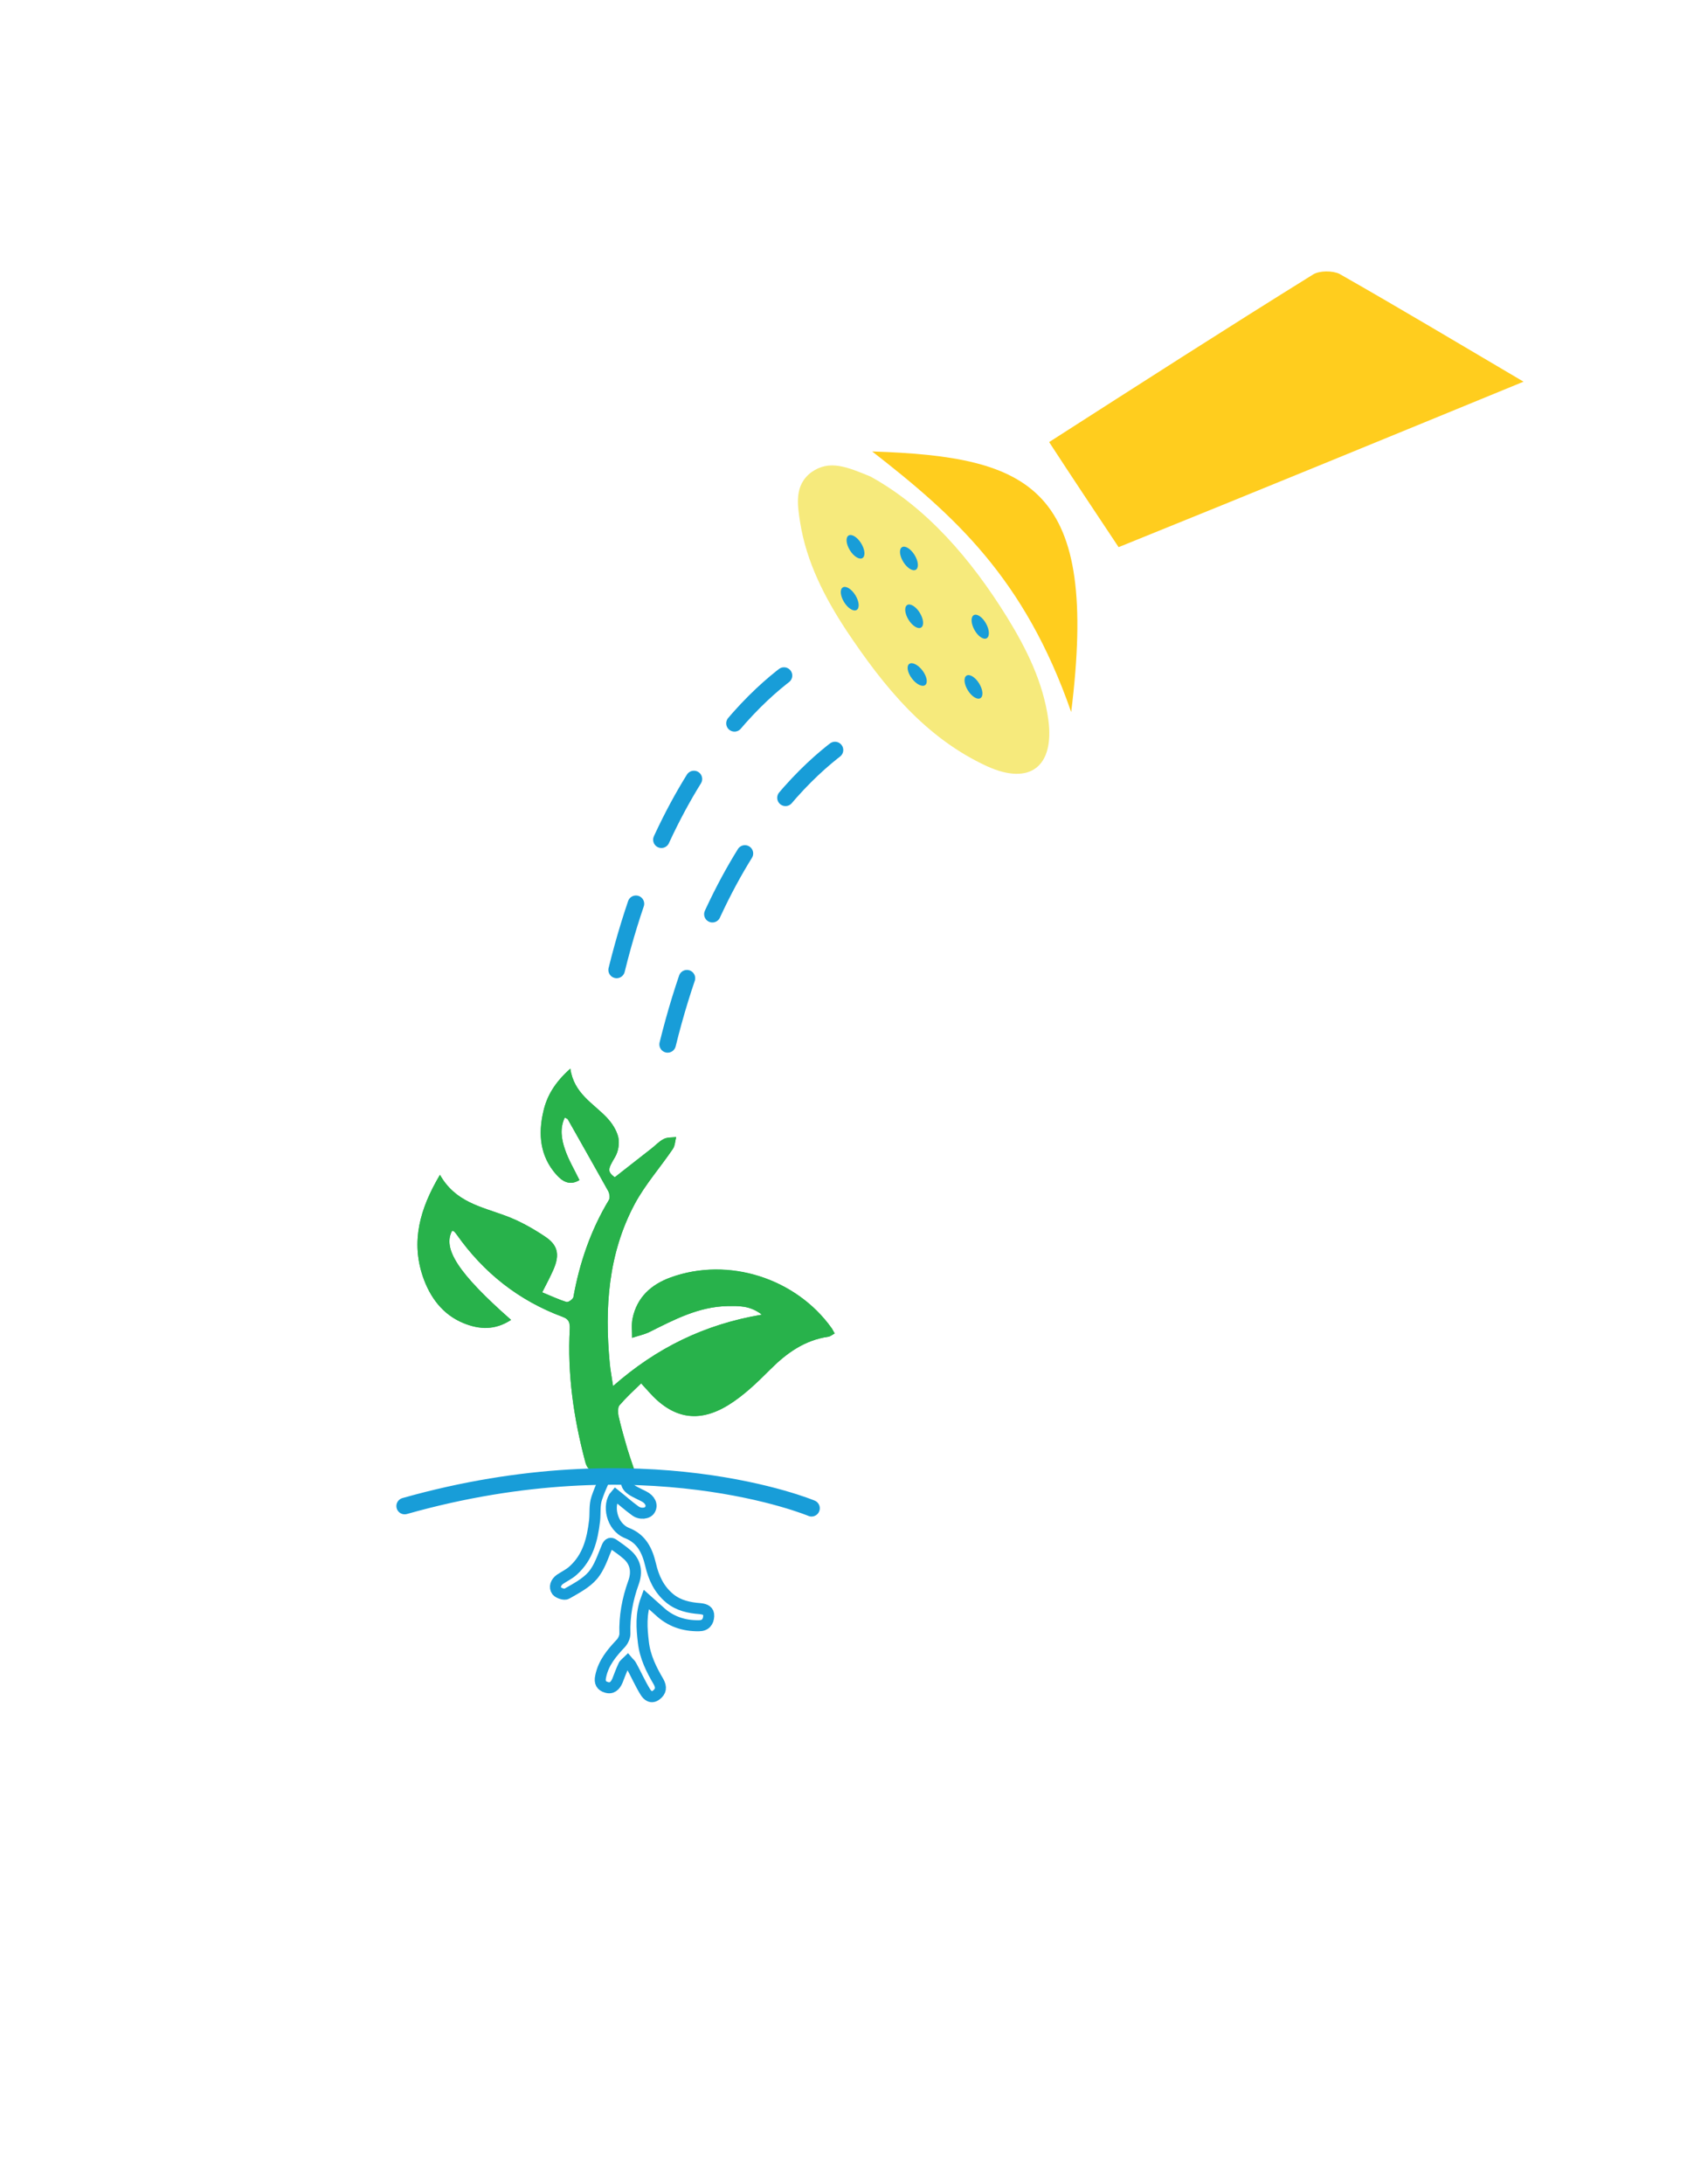 <?xml version="1.0" encoding="utf-8"?>
<!-- Generator: Adobe Illustrator 18.1.0, SVG Export Plug-In . SVG Version: 6.00 Build 0)  -->
<svg version="1.1" id="Layer_1" xmlns="http://www.w3.org/2000/svg" xmlns:xlink="http://www.w3.org/1999/xlink" x="0px" y="0px"
	 viewBox="1905.8 0 612 792" enable-background="new 1905.8 0 612 792" xml:space="preserve">
<path fill="#FFCD1E" d="M2311.6,198.4c-8.9-13.4-16.8-25.2-25.2-38.1c32.3-20.7,63.9-41,95.8-60.8c2.3-1.4,7-1.4,9.5-0.2
	c22.5,12.8,44.7,26.1,66.8,39.1C2411.5,157.7,2362.1,178,2311.6,198.4z"/>
<path fill="#FFCD1E" d="M2222.2,163.7c58.3,1.9,82.3,13.2,72.2,94.5C2277.5,209.6,2252,186.9,2222.2,163.7z"/>
<g id="Sti8BZ_4_">
	<g>
		<path fill="#F6EA7C" d="M2221.6,172.8c20.3,11.2,36.4,29.8,49.6,51.1c7,11.4,13,23.4,14.9,37c2.3,17-6.6,24-22.1,17
			c-22.5-10.3-37.6-29-51.1-49.2c-7.9-12-14.5-24.8-16.8-39.1c-1-6.4-2.3-13.7,4.1-18.4C2206.7,166.6,2213.1,169.3,2221.6,172.8z"/>
	</g>
</g>
<g>
	<path fill="none" stroke="#189CD8" stroke-width="4" stroke-linecap="round" stroke-miterlimit="10" d="M2133.7,534.5
		c-2.1,4.9,1,5.7,5.7,8.1c2.2,1.1,3.2,3.1,2.2,4.8c-0.8,1.5-3.6,1.8-5.4,0.4c-2.5-1.8-4.7-3.8-7.1-5.7c-3,3.4-1.6,11.5,4.2,13.8
		c5.3,2.1,7.3,6.4,8.5,11.4c1.1,4.8,3.1,9.1,7,12.3c3.2,2.6,7,3.4,11,3.7c1.9,0.2,3.2,0.8,3.1,2.7c-0.1,2.1-1.2,3.5-3.5,3.5
		c-5.6,0.1-10.5-1.6-14.5-5.4c-1.5-1.3-2.9-2.6-4.7-4.2c-2,5.4-1.6,10.5-1,15.6c0.6,5.3,2.9,9.9,5.5,14.3c1.1,2,0.9,3.5-0.8,4.8
		c-1.8,1.4-3.2,0.2-4-1.1c-1.9-3.1-3.3-6.3-5-9.4c-0.3-0.7-0.9-1.1-1.4-1.7c-0.5,0.5-1.3,1-1.5,1.6c-0.8,1.7-1.5,3.6-2.2,5.4
		c-0.8,1.9-2.1,3.1-4.1,2.4c-1.7-0.5-2.5-1.7-2-3.9c1-5,4.1-8.6,7.4-12.1c0.8-0.9,1.4-2.3,1.4-3.4c-0.2-6.3,0.9-12.4,3.1-18.5
		c1.4-3.8,0.9-7.5-2.4-10.3c-1.5-1.3-3.2-2.5-4.8-3.6c-1-0.7-1.8-0.5-2.4,0.9c-1.5,3.5-2.7,7.5-5.2,10.4c-2.4,2.8-6.1,4.7-9.4,6.6
		c-0.8,0.5-2.9-0.2-3.6-1c-1-1.4-0.4-3.1,1.1-4.2c1.6-1.1,3.4-1.9,4.8-3.2c5.4-4.8,7-11.3,7.8-18.1c0.3-2.7-0.1-5.6,0.8-8.2
		c1.4-4.2,3.4-8.1,5.2-12.1c0.7-1.5,1.3-3,1.9-4.6c-0.6-0.2-0.8-0.3-0.9-0.3"/>
</g>
<g id="Mv3MGU.tif_4_">
	<g>
		<path fill="#28B24B" d="M2065.4,426c-7.4,12.4-10.5,24.2-6.2,36.9c2.6,7.6,7.2,13.8,14.8,16.9c5.8,2.4,11.5,2.6,17.2-1.2
			c-19.1-16.7-24.9-25.7-21.4-32.3c0.2,0.1,0.6,0.1,0.7,0.2c0.4,0.3,0.7,0.7,1,1.2c9.8,13.9,22.5,23.9,38.4,29.8
			c2.3,0.8,2.6,2.1,2.6,4.4c-0.9,16.3,1.4,32.3,5.6,48.1c0.2,1,0.9,2.5,1.6,2.7c5.6,1.8,11.4,3.3,17.9,5.2c-1.7-5-3.1-8.8-4.2-12.5
			c-1.2-4-2.3-7.9-3.2-11.9c-0.2-1.2-0.3-3.1,0.3-3.9c2.4-2.8,5.1-5.3,7.9-8c1.2,1.3,2,2.1,2.7,3c8.5,9.7,17.9,11.7,28.9,4.9
			c5.6-3.5,10.5-8.2,15.2-12.9c6-6,12.5-10.6,21.1-11.9c0.7-0.1,1.5-0.7,2.3-1.2c-0.5-0.8-0.7-1.4-1.1-1.9
			c-12.9-18.1-37.6-25.9-58.4-18.4c-7,2.6-12.2,7.2-13.8,14.8c-0.5,2.3-0.1,4.8-0.2,7.1c2.1-0.7,4.3-1.2,6.3-2.1
			c9-4.5,17.9-9.2,28.3-9.4c4-0.1,8.1-0.3,12.5,3.1c-20.8,3.5-38.3,12.1-54,25.9c-0.5-3.5-1-5.9-1.2-8.3c-1.9-20-0.6-39.7,9.1-57.8
			c3.8-7.1,9.2-13.2,13.8-19.9c0.8-1.2,0.8-2.8,1.2-4.3c-1.5,0.2-3.2,0.1-4.5,0.7c-1.8,0.9-3.2,2.6-4.9,3.8
			c-4.3,3.3-8.5,6.7-12.9,10.1c-2.7-2.1-2.6-2.9,0.1-7.3c1.2-2,1.7-4.9,1.2-7.2c-0.6-2.6-2.3-5.2-4.2-7.2
			c-4.9-5.2-11.9-8.7-13.2-17.7c-5.4,4.8-8.5,9.7-9.8,15.6c-1.9,8.2-1.2,16.2,4.7,22.8c2.1,2.4,4.8,4.2,8.4,2c-1.9-3.8-4-7.3-5.2-11
			c-1.3-3.7-2-7.8-0.1-11.7c0.7,0.4,1,0.4,1.1,0.7c4.9,8.7,9.9,17.3,14.7,26.1c0.5,0.8,0.7,2.3,0.2,3.1
			c-6.6,10.9-10.6,22.8-12.9,35.3c-0.2,0.7-1.8,1.9-2.5,1.7c-2.9-0.9-5.7-2.1-8.8-3.5c1.6-3.1,3-5.7,4.1-8.3c2.3-5.4,1.6-8.9-3.2-12
			c-4.5-3-9.2-5.6-14.3-7.5C2080.3,437.6,2071,435.9,2065.4,426z"/>
		<path fill="#28B24B" d="M2065.4,426c5.6,9.9,15,11.5,23.7,14.8c5,1.8,9.8,4.5,14.3,7.5c4.9,3.2,5.5,6.7,3.2,12
			c-1.2,2.7-2.6,5.3-4.1,8.3c3.1,1.2,5.9,2.6,8.8,3.5c0.7,0.2,2.3-1,2.5-1.7c2.2-12.5,6.3-24.3,12.9-35.3c0.4-0.7,0.2-2.2-0.2-3.1
			c-4.9-8.7-9.8-17.4-14.7-26.1c-0.1-0.2-0.4-0.2-1.1-0.7c-1.9,4-1.2,8,0.1,11.7c1.3,3.7,3.4,7.2,5.2,11c-3.5,2.2-6.3,0.4-8.4-2
			c-5.9-6.7-6.6-14.6-4.7-22.8c1.3-5.9,4.4-10.8,9.8-15.6c1.3,9,8.2,12.5,13.2,17.7c1.9,2,3.6,4.6,4.2,7.2c0.5,2.2,0,5.2-1.2,7.2
			c-2.6,4.5-2.8,5.1-0.1,7.3c4.5-3.5,8.7-6.8,12.9-10.1c1.6-1.2,3.1-2.9,4.9-3.8c1.2-0.7,3-0.5,4.5-0.7c-0.4,1.4-0.4,3.1-1.2,4.3
			c-4.5,6.7-10,12.9-13.8,19.9c-9.7,18.1-11,37.8-9.1,57.8c0.2,2.4,0.7,4.8,1.2,8.3c15.8-13.9,33.2-22.4,54-25.9
			c-4.4-3.4-8.5-3.1-12.5-3.1c-10.4,0.2-19.3,4.9-28.3,9.4c-2,1-4.2,1.4-6.3,2.1c0-2.4-0.3-4.9,0.2-7.1c1.6-7.7,6.8-12.3,13.8-14.8
			c20.9-7.6,45.4,0.2,58.4,18.4c0.3,0.5,0.6,1.1,1.1,1.9c-0.9,0.5-1.6,1.1-2.3,1.2c-8.6,1.2-15.1,5.9-21.1,11.9
			c-4.7,4.7-9.6,9.5-15.2,12.9c-11,6.7-20.4,4.7-28.9-4.9c-0.7-0.8-1.6-1.6-2.7-3c-2.8,2.7-5.5,5.2-7.9,8c-0.7,0.8-0.7,2.6-0.3,3.9
			c0.9,4,2.1,8,3.2,11.9c1.2,3.8,2.5,7.5,4.2,12.5c-6.5-1.8-12.3-3.4-17.9-5.2c-0.7-0.2-1.4-1.7-1.6-2.7
			c-4.2-15.8-6.5-31.8-5.6-48.1c0.2-2.2-0.2-3.5-2.6-4.4c-15.9-5.9-28.6-16-38.4-29.8c-0.3-0.4-0.7-0.8-1-1.2
			c-0.2-0.2-0.5-0.2-0.7-0.2c-3.5,6.5,2.3,15.4,21.4,32.3c-5.7,3.7-11.5,3.5-17.2,1.2c-7.6-3.1-12.2-9.4-14.8-16.9
			C2054.9,450.2,2058,438.5,2065.4,426z"/>
	</g>
</g>
<path fill="none" stroke="#189CD8" stroke-width="2" stroke-linecap="round" stroke-miterlimit="10" stroke-dasharray="2,12" d="
	M2163.6,353.9"/>
<path fill="none" stroke="#189CD8" stroke-width="2" stroke-linecap="round" stroke-miterlimit="10" stroke-dasharray="2,12" d="
	M2139.5,381.3"/>
<path fill="none" stroke="#189DD8" stroke-width="6" stroke-linecap="round" stroke-linejoin="round" stroke-miterlimit="10" stroke-dasharray="25,25" d="
	M2129.5,351.7c22.6-91.6,71.9-114,71.9-114"/>
<path fill="none" stroke="#189DD8" stroke-width="2" stroke-linecap="round" stroke-linejoin="round" stroke-miterlimit="10" stroke-dasharray="7,7" d="
	M2161.6,388.8"/>
<path fill="none" stroke="#189DD8" stroke-width="6" stroke-linecap="round" stroke-linejoin="round" stroke-miterlimit="10" stroke-dasharray="25,25" d="
	M2148,378.7c22.6-91.6,71.9-114,71.9-114"/>
<path fill="none" stroke="#189DD8" stroke-width="6" stroke-linecap="round" stroke-linejoin="round" stroke-miterlimit="10" d="
	M2052.6,546.1c87-24.6,147.6,0.8,147.6,0.8"/>
<g>
	
		<ellipse transform="matrix(0.85 -0.526 0.526 0.85 207.31 1226.328)" fill="#189DD8" cx="2259.8" cy="248.7" rx="2.4" ry="4.8"/>
	
		<ellipse transform="matrix(0.85 -0.526 0.526 0.85 217.528 1211.172)" fill="#189DD8" cx="2238.3" cy="223.1" rx="2.4" ry="4.8"/>
	
		<ellipse transform="matrix(0.85 -0.526 0.526 0.85 227.615 1196.198)" fill="#189DD8" cx="2217" cy="197.9" rx="2.4" ry="4.8"/>
	
		<ellipse transform="matrix(0.85 -0.526 0.526 0.85 217.415 1197.927)" fill="#189DD8" cx="2214.9" cy="216.7" rx="2.4" ry="4.8"/>
	
		<ellipse transform="matrix(0.85 -0.526 0.526 0.85 228.296 1207.058)" fill="#189DD8" cx="2236.4" cy="202.1" rx="2.4" ry="4.8"/>
	
		<ellipse transform="matrix(0.874 -0.486 0.486 0.874 174.422 1127.541)" fill="#189DD8" cx="2261.4" cy="227.4" rx="2.4" ry="4.8"/>
	
		<ellipse transform="matrix(0.797 -0.604 0.604 0.797 307.113 1401.889)" fill="#189DD8" cx="2238.3" cy="244.2" rx="2.4" ry="4.8"/>
</g>
</svg>
